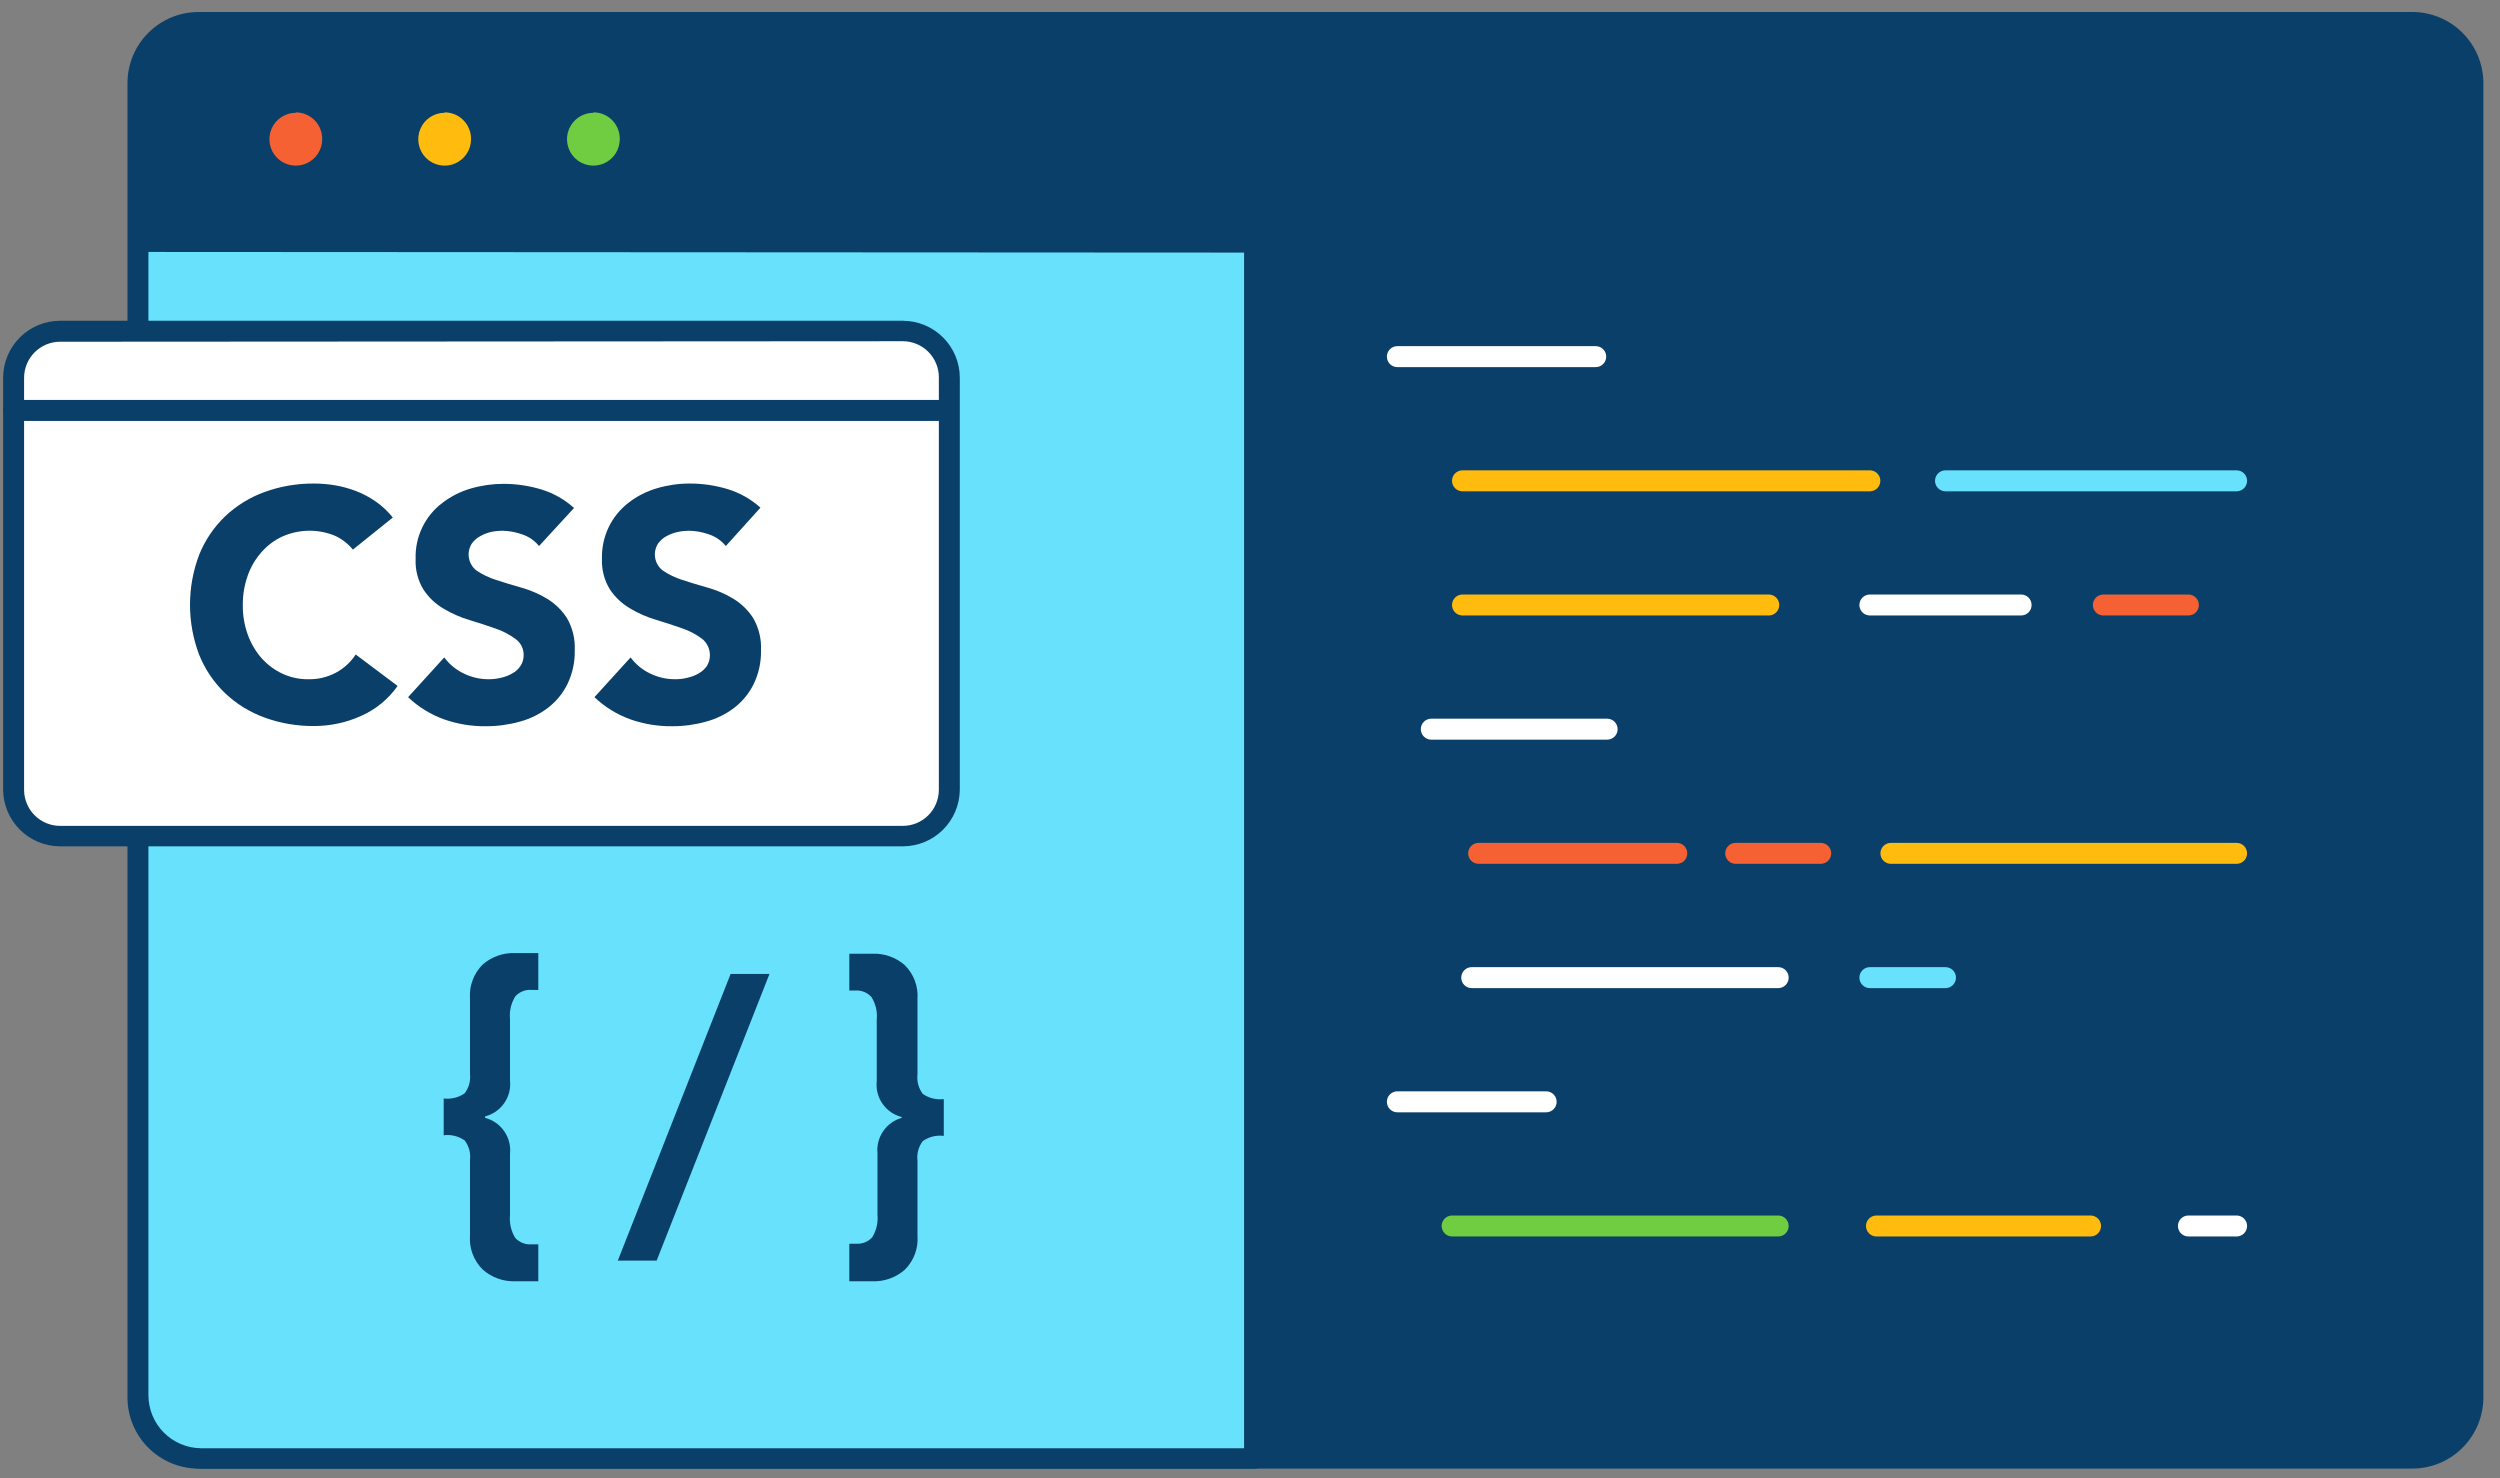 <svg width="115" height="68" viewBox="0 0 115 68" fill="none" xmlns="http://www.w3.org/2000/svg">
<rect x="0" y="0" width="115" height="68" fill="#808080" stroke="none"/>
<path d="M110.954 1.034H9.13C7.592 1.034 6.345 2.283 6.345 3.823V64.284C6.345 65.824 7.592 67.072 9.13 67.072H110.954C112.492 67.072 113.739 65.824 113.739 64.284V3.823C113.739 2.283 112.492 1.034 110.954 1.034Z" fill="#093F68"/>
<path d="M110.949 67.555H9.13C8.264 67.553 7.434 67.208 6.822 66.595C6.209 65.982 5.865 65.151 5.864 64.284V3.823C5.865 2.956 6.209 2.124 6.822 1.511C7.434 0.898 8.264 0.553 9.13 0.552H110.949C111.38 0.55 111.806 0.633 112.205 0.797C112.603 0.96 112.965 1.201 113.27 1.504C113.576 1.808 113.818 2.17 113.984 2.567C114.149 2.965 114.235 3.392 114.235 3.823V64.284C114.235 64.715 114.149 65.141 113.984 65.539C113.818 65.937 113.576 66.298 113.27 66.602C112.965 66.906 112.603 67.146 112.205 67.31C111.806 67.473 111.38 67.557 110.949 67.555V67.555ZM9.13 1.517C8.52 1.518 7.935 1.761 7.503 2.194C7.072 2.626 6.828 3.212 6.827 3.823V64.284C6.828 64.895 7.072 65.481 7.503 65.913C7.935 66.345 8.52 66.588 9.13 66.59H110.949C111.56 66.588 112.145 66.345 112.576 65.913C113.008 65.481 113.251 64.895 113.252 64.284V3.823C113.251 3.212 113.008 2.626 112.576 2.194C112.145 1.761 111.56 1.518 110.949 1.517H9.13Z" fill="#093F68"/>
<path d="M6.345 11.084H57.734V67.048H9.261C8.486 67.048 7.743 66.74 7.196 66.192C6.648 65.644 6.341 64.9 6.341 64.124V11.055L6.345 11.084Z" fill="#68E1FD"/>
<path d="M57.734 67.555H9.261C8.363 67.547 7.506 67.185 6.874 66.547C6.242 65.909 5.888 65.047 5.888 64.149V11.079C5.888 10.951 5.938 10.828 6.029 10.738C6.119 10.647 6.242 10.596 6.37 10.596H57.734C57.862 10.596 57.985 10.647 58.075 10.738C58.165 10.828 58.216 10.951 58.216 11.079V67.072C58.216 67.2 58.165 67.323 58.075 67.413C57.985 67.504 57.862 67.555 57.734 67.555ZM6.827 11.59V64.177C6.827 64.82 7.08 65.436 7.531 65.894C7.982 66.35 8.595 66.611 9.237 66.619H57.228V11.619L6.827 11.59Z" fill="#093F68"/>
<path d="M73.404 16.888H64.278C64.15 16.888 64.027 16.837 63.937 16.746C63.846 16.656 63.796 16.533 63.796 16.405C63.796 16.277 63.846 16.154 63.937 16.064C64.027 15.973 64.15 15.923 64.278 15.923H73.404C73.532 15.923 73.654 15.973 73.745 16.064C73.835 16.154 73.886 16.277 73.886 16.405C73.886 16.533 73.835 16.656 73.745 16.746C73.654 16.837 73.532 16.888 73.404 16.888Z" fill="white"/>
<path d="M86.014 22.6H67.275C67.147 22.6 67.024 22.549 66.934 22.459C66.844 22.368 66.793 22.245 66.793 22.117C66.793 21.989 66.844 21.867 66.934 21.776C67.024 21.686 67.147 21.635 67.275 21.635H86.014C86.141 21.635 86.264 21.686 86.354 21.776C86.445 21.867 86.496 21.989 86.496 22.117C86.496 22.245 86.445 22.368 86.354 22.459C86.264 22.549 86.141 22.6 86.014 22.6Z" fill="#FFBC0E"/>
<path d="M81.364 28.312H67.275C67.147 28.312 67.024 28.261 66.934 28.171C66.844 28.08 66.793 27.958 66.793 27.83C66.793 27.702 66.844 27.579 66.934 27.488C67.024 27.398 67.147 27.347 67.275 27.347H81.364C81.492 27.347 81.614 27.398 81.705 27.488C81.795 27.579 81.846 27.702 81.846 27.83C81.846 27.958 81.795 28.08 81.705 28.171C81.614 28.261 81.492 28.312 81.364 28.312Z" fill="#FFBC0E"/>
<path d="M73.929 34.024H65.839C65.711 34.024 65.588 33.974 65.498 33.883C65.408 33.792 65.357 33.67 65.357 33.542C65.357 33.414 65.408 33.291 65.498 33.201C65.588 33.11 65.711 33.059 65.839 33.059H73.929C74.057 33.059 74.179 33.11 74.27 33.201C74.36 33.291 74.411 33.414 74.411 33.542C74.411 33.67 74.36 33.792 74.27 33.883C74.179 33.974 74.057 34.024 73.929 34.024Z" fill="white"/>
<path d="M77.133 39.736H68.017C67.889 39.736 67.766 39.686 67.676 39.595C67.586 39.505 67.535 39.382 67.535 39.254C67.535 39.126 67.586 39.003 67.676 38.913C67.766 38.822 67.889 38.772 68.017 38.772H77.133C77.261 38.772 77.384 38.822 77.474 38.913C77.564 39.003 77.615 39.126 77.615 39.254C77.615 39.382 77.564 39.505 77.474 39.595C77.384 39.686 77.261 39.736 77.133 39.736Z" fill="#F56132"/>
<path d="M81.798 45.454H67.699C67.571 45.454 67.448 45.403 67.358 45.312C67.268 45.222 67.217 45.099 67.217 44.971C67.217 44.843 67.268 44.72 67.358 44.63C67.448 44.539 67.571 44.489 67.699 44.489H81.798C81.925 44.489 82.048 44.539 82.138 44.63C82.229 44.72 82.279 44.843 82.279 44.971C82.279 45.099 82.229 45.222 82.138 45.312C82.048 45.403 81.925 45.454 81.798 45.454V45.454Z" fill="white"/>
<path d="M71.125 51.166H64.278C64.15 51.166 64.027 51.115 63.937 51.025C63.846 50.934 63.796 50.811 63.796 50.683C63.796 50.555 63.846 50.433 63.937 50.342C64.027 50.252 64.15 50.201 64.278 50.201H71.125C71.252 50.201 71.375 50.252 71.465 50.342C71.556 50.433 71.606 50.555 71.606 50.683C71.606 50.811 71.556 50.934 71.465 51.025C71.375 51.115 71.252 51.166 71.125 51.166Z" fill="white"/>
<path d="M81.798 56.878H66.798C66.67 56.878 66.547 56.827 66.457 56.737C66.367 56.646 66.316 56.523 66.316 56.396C66.316 56.268 66.367 56.145 66.457 56.054C66.547 55.964 66.67 55.913 66.798 55.913H81.798C81.925 55.913 82.048 55.964 82.138 56.054C82.229 56.145 82.279 56.268 82.279 56.396C82.279 56.523 82.229 56.646 82.138 56.737C82.048 56.827 81.925 56.878 81.798 56.878Z" fill="#70CC40"/>
<path d="M96.166 56.878H86.317C86.189 56.878 86.067 56.827 85.977 56.737C85.886 56.646 85.835 56.523 85.835 56.396C85.835 56.268 85.886 56.145 85.977 56.054C86.067 55.964 86.189 55.913 86.317 55.913H96.166C96.294 55.913 96.417 55.964 96.507 56.054C96.597 56.145 96.648 56.268 96.648 56.396C96.648 56.523 96.597 56.646 96.507 56.737C96.417 56.827 96.294 56.878 96.166 56.878Z" fill="#FFBC0E"/>
<path d="M92.972 28.312H86.014C85.886 28.312 85.763 28.261 85.673 28.171C85.583 28.08 85.532 27.958 85.532 27.83C85.532 27.702 85.583 27.579 85.673 27.488C85.763 27.398 85.886 27.347 86.014 27.347H92.972C93.099 27.347 93.222 27.398 93.312 27.488C93.403 27.579 93.453 27.702 93.453 27.83C93.453 27.958 93.403 28.08 93.312 28.171C93.222 28.261 93.099 28.312 92.972 28.312Z" fill="white"/>
<path d="M102.883 22.6H89.493C89.365 22.6 89.242 22.549 89.152 22.459C89.061 22.368 89.011 22.245 89.011 22.117C89.011 21.989 89.061 21.867 89.152 21.776C89.242 21.686 89.365 21.635 89.493 21.635H102.883C103.011 21.635 103.133 21.686 103.224 21.776C103.314 21.867 103.365 21.989 103.365 22.117C103.365 22.245 103.314 22.368 103.224 22.459C103.133 22.549 103.011 22.6 102.883 22.6Z" fill="#68E1FD"/>
<path d="M100.667 28.312H96.754C96.626 28.312 96.504 28.261 96.413 28.171C96.323 28.08 96.272 27.958 96.272 27.83C96.272 27.702 96.323 27.579 96.413 27.488C96.504 27.398 96.626 27.347 96.754 27.347H100.667C100.794 27.347 100.917 27.398 101.007 27.488C101.098 27.579 101.148 27.702 101.148 27.83C101.148 27.958 101.098 28.08 101.007 28.171C100.917 28.261 100.794 28.312 100.667 28.312Z" fill="#F56132"/>
<path d="M83.754 39.736H79.841C79.713 39.736 79.591 39.686 79.501 39.595C79.41 39.505 79.359 39.382 79.359 39.254C79.359 39.126 79.41 39.003 79.501 38.913C79.591 38.822 79.713 38.772 79.841 38.772H83.754C83.882 38.772 84.004 38.822 84.094 38.913C84.185 39.003 84.236 39.126 84.236 39.254C84.236 39.382 84.185 39.505 84.094 39.595C84.004 39.686 83.882 39.736 83.754 39.736Z" fill="#F56132"/>
<path d="M102.883 39.736H86.982C86.854 39.736 86.732 39.686 86.641 39.595C86.551 39.505 86.5 39.382 86.5 39.254C86.5 39.126 86.551 39.003 86.641 38.913C86.732 38.822 86.854 38.772 86.982 38.772H102.883C103.011 38.772 103.133 38.822 103.224 38.913C103.314 39.003 103.365 39.126 103.365 39.254C103.365 39.382 103.314 39.505 103.224 39.595C103.133 39.686 103.011 39.736 102.883 39.736Z" fill="#FFBC0E"/>
<path d="M89.493 45.454H86.014C85.886 45.454 85.763 45.403 85.673 45.312C85.583 45.222 85.532 45.099 85.532 44.971C85.532 44.843 85.583 44.72 85.673 44.63C85.763 44.539 85.886 44.489 86.014 44.489H89.493C89.62 44.489 89.743 44.539 89.833 44.63C89.924 44.72 89.975 44.843 89.975 44.971C89.975 45.099 89.924 45.222 89.833 45.312C89.743 45.403 89.62 45.454 89.493 45.454Z" fill="#68E1FD"/>
<path d="M102.883 56.878H100.667C100.539 56.878 100.416 56.827 100.326 56.737C100.236 56.646 100.185 56.523 100.185 56.396C100.185 56.268 100.236 56.145 100.326 56.054C100.416 55.964 100.539 55.913 100.667 55.913H102.883C103.011 55.913 103.133 55.964 103.224 56.054C103.314 56.145 103.365 56.268 103.365 56.396C103.365 56.523 103.314 56.646 103.224 56.737C103.133 56.827 103.011 56.878 102.883 56.878Z" fill="white"/>
<path d="M13.612 8.083C14.548 8.083 15.308 7.323 15.308 6.385C15.308 5.447 14.548 4.686 13.612 4.686C12.675 4.686 11.915 5.447 11.915 6.385C11.915 7.323 12.675 8.083 13.612 8.083Z" fill="#F56132"/>
<path d="M13.612 8.565C13.181 8.566 12.759 8.439 12.4 8.2C12.041 7.961 11.762 7.621 11.596 7.223C11.43 6.824 11.387 6.386 11.47 5.962C11.554 5.539 11.761 5.15 12.065 4.844C12.369 4.539 12.758 4.331 13.18 4.246C13.603 4.162 14.041 4.205 14.439 4.37C14.837 4.534 15.178 4.814 15.417 5.173C15.657 5.531 15.785 5.953 15.785 6.385C15.784 6.962 15.554 7.515 15.147 7.924C14.74 8.332 14.188 8.563 13.612 8.565V8.565ZM13.612 5.188C13.371 5.187 13.136 5.258 12.936 5.391C12.735 5.524 12.579 5.713 12.486 5.935C12.394 6.157 12.369 6.402 12.415 6.638C12.462 6.874 12.577 7.091 12.746 7.262C12.916 7.432 13.132 7.549 13.368 7.596C13.604 7.643 13.848 7.62 14.07 7.528C14.293 7.436 14.482 7.28 14.616 7.08C14.75 6.88 14.821 6.645 14.821 6.404C14.824 6.243 14.794 6.083 14.735 5.934C14.675 5.784 14.586 5.648 14.474 5.533C14.361 5.419 14.227 5.327 14.079 5.265C13.931 5.202 13.772 5.169 13.612 5.169V5.188Z" fill="#093F68"/>
<path d="M20.454 8.083C21.39 8.083 22.15 7.323 22.15 6.385C22.15 5.447 21.39 4.686 20.454 4.686C19.517 4.686 18.758 5.447 18.758 6.385C18.758 7.323 19.517 8.083 20.454 8.083Z" fill="#FFBC0E"/>
<path d="M20.454 8.565C20.023 8.565 19.602 8.437 19.244 8.198C18.886 7.958 18.607 7.618 18.442 7.219C18.277 6.821 18.234 6.382 18.318 5.959C18.402 5.536 18.609 5.148 18.914 4.843C19.218 4.538 19.606 4.33 20.029 4.246C20.451 4.162 20.889 4.205 21.287 4.37C21.685 4.535 22.025 4.815 22.265 5.173C22.504 5.532 22.632 5.953 22.632 6.385C22.631 6.963 22.401 7.517 21.992 7.925C21.584 8.334 21.031 8.564 20.454 8.565V8.565ZM20.454 5.188C20.214 5.188 19.979 5.259 19.779 5.393C19.579 5.527 19.424 5.717 19.332 5.939C19.24 6.161 19.216 6.405 19.263 6.641C19.31 6.877 19.425 7.094 19.595 7.264C19.765 7.434 19.981 7.549 20.217 7.596C20.453 7.643 20.697 7.619 20.919 7.527C21.14 7.435 21.33 7.279 21.463 7.079C21.597 6.879 21.668 6.644 21.668 6.404C21.671 6.243 21.641 6.082 21.581 5.933C21.521 5.783 21.432 5.647 21.319 5.532C21.206 5.417 21.072 5.326 20.923 5.263C20.774 5.201 20.615 5.169 20.454 5.169V5.188Z" fill="#093F68"/>
<path d="M27.296 8.083C28.233 8.083 28.992 7.323 28.992 6.385C28.992 5.447 28.233 4.686 27.296 4.686C26.359 4.686 25.6 5.447 25.6 6.385C25.6 7.323 26.359 8.083 27.296 8.083Z" fill="#70CC40"/>
<path d="M27.296 8.565C26.865 8.565 26.444 8.437 26.086 8.198C25.728 7.958 25.449 7.618 25.284 7.219C25.119 6.821 25.076 6.382 25.16 5.959C25.244 5.536 25.451 5.148 25.756 4.843C26.061 4.538 26.449 4.33 26.871 4.246C27.294 4.162 27.732 4.205 28.129 4.37C28.527 4.535 28.868 4.815 29.107 5.173C29.346 5.532 29.474 5.953 29.474 6.385C29.474 6.963 29.244 7.518 28.836 7.927C28.428 8.336 27.874 8.565 27.296 8.565ZM27.296 5.188C27.056 5.188 26.821 5.259 26.621 5.393C26.422 5.527 26.266 5.717 26.174 5.939C26.082 6.161 26.058 6.405 26.105 6.641C26.152 6.877 26.268 7.094 26.437 7.264C26.607 7.434 26.824 7.549 27.059 7.596C27.295 7.643 27.539 7.619 27.761 7.527C27.983 7.435 28.172 7.279 28.306 7.079C28.439 6.879 28.51 6.644 28.51 6.404C28.513 6.242 28.484 6.082 28.425 5.932C28.365 5.782 28.276 5.645 28.163 5.53C28.05 5.415 27.915 5.324 27.766 5.262C27.617 5.2 27.457 5.168 27.296 5.169V5.188Z" fill="#093F68"/>
<path d="M22.203 58.398C21.998 58.195 21.84 57.95 21.739 57.681C21.638 57.411 21.598 57.122 21.62 56.835V53.351C21.658 53.033 21.569 52.713 21.374 52.459C21.093 52.263 20.75 52.178 20.41 52.222V50.529C20.75 50.571 21.093 50.487 21.374 50.292C21.568 50.036 21.656 49.715 21.62 49.395V45.931C21.599 45.644 21.64 45.355 21.741 45.086C21.841 44.816 21.999 44.571 22.203 44.368C22.618 44.006 23.156 43.818 23.706 43.842H24.762V45.536H24.458C24.319 45.524 24.178 45.545 24.048 45.596C23.918 45.647 23.801 45.727 23.706 45.83C23.511 46.14 23.424 46.507 23.46 46.872V49.699C23.501 50.067 23.407 50.437 23.196 50.741C22.985 51.045 22.672 51.263 22.314 51.354V51.422C22.672 51.514 22.985 51.733 23.195 52.038C23.406 52.342 23.5 52.713 23.46 53.081V55.904C23.424 56.27 23.511 56.638 23.706 56.95C23.802 57.052 23.919 57.131 24.049 57.181C24.179 57.231 24.319 57.251 24.458 57.24H24.762V58.938H23.706C23.154 58.959 22.616 58.765 22.203 58.398V58.398Z" fill="#093F68"/>
<path d="M33.608 44.802H35.396L30.206 57.988H28.419L33.608 44.802Z" fill="#093F68"/>
<path d="M39.068 57.211H39.366C39.505 57.222 39.645 57.202 39.775 57.152C39.905 57.102 40.022 57.023 40.118 56.921C40.313 56.609 40.4 56.241 40.364 55.874V53.052C40.33 52.693 40.422 52.333 40.626 52.035C40.829 51.737 41.13 51.52 41.477 51.422V51.383C41.118 51.292 40.805 51.074 40.594 50.77C40.383 50.466 40.29 50.096 40.33 49.728V46.901C40.366 46.536 40.28 46.169 40.084 45.859C39.989 45.756 39.873 45.676 39.742 45.625C39.612 45.574 39.472 45.553 39.333 45.565H39.068V43.871H40.118C40.668 43.847 41.206 44.035 41.621 44.397C41.825 44.6 41.983 44.845 42.084 45.115C42.184 45.385 42.225 45.673 42.204 45.96V49.424C42.168 49.744 42.256 50.065 42.45 50.322C42.732 50.516 43.075 50.6 43.414 50.558V52.251C43.074 52.207 42.731 52.291 42.45 52.488C42.255 52.742 42.166 53.062 42.204 53.38V56.844C42.226 57.132 42.186 57.42 42.085 57.69C41.984 57.96 41.826 58.205 41.621 58.407C41.207 58.771 40.669 58.961 40.118 58.938H39.068V57.211Z" fill="#093F68"/>
<path d="M41.535 15.213H2.765C1.584 15.213 0.626 16.172 0.626 17.356V36.306C0.626 37.489 1.584 38.448 2.765 38.448H41.535C42.716 38.448 43.674 37.489 43.674 36.306V17.356C43.674 16.172 42.716 15.213 41.535 15.213Z" fill="white"/>
<path d="M41.535 38.931H2.76C2.067 38.929 1.402 38.653 0.912 38.162C0.421 37.671 0.145 37.005 0.144 36.311V17.356C0.15 16.665 0.429 16.004 0.919 15.517C1.408 15.03 2.07 14.756 2.76 14.755H41.535C42.229 14.757 42.894 15.034 43.385 15.526C43.876 16.018 44.151 16.684 44.151 17.38V36.335C44.143 37.025 43.864 37.685 43.375 38.171C42.885 38.657 42.224 38.93 41.535 38.931V38.931ZM2.76 15.72C2.322 15.721 1.901 15.897 1.592 16.208C1.282 16.519 1.108 16.94 1.108 17.38V36.335C1.109 36.774 1.284 37.194 1.593 37.504C1.903 37.814 2.323 37.989 2.76 37.99H41.535C41.972 37.989 42.392 37.814 42.702 37.504C43.011 37.194 43.186 36.774 43.187 36.335V17.356C43.187 16.916 43.013 16.495 42.703 16.184C42.394 15.873 41.973 15.697 41.535 15.696L2.76 15.72Z" fill="#093F68"/>
<path d="M16.233 25.282C16.006 25.004 15.717 24.783 15.39 24.636C15.01 24.484 14.605 24.408 14.196 24.414C13.788 24.42 13.384 24.507 13.009 24.67C12.642 24.836 12.314 25.078 12.046 25.379C11.762 25.695 11.543 26.064 11.4 26.464C11.243 26.902 11.165 27.364 11.169 27.83C11.163 28.297 11.241 28.761 11.4 29.2C11.543 29.597 11.758 29.963 12.036 30.28C12.306 30.581 12.633 30.824 13 30.994C13.368 31.163 13.77 31.249 14.175 31.245C14.618 31.256 15.056 31.153 15.447 30.946C15.818 30.748 16.133 30.459 16.363 30.107L18.29 31.554C17.86 32.165 17.27 32.646 16.585 32.944C15.914 33.243 15.189 33.397 14.455 33.397C13.675 33.405 12.9 33.273 12.166 33.006C11.492 32.761 10.875 32.38 10.354 31.887C9.838 31.391 9.432 30.791 9.164 30.126C8.599 28.641 8.599 26.999 9.164 25.514C9.432 24.849 9.838 24.249 10.354 23.753C10.875 23.259 11.492 22.879 12.166 22.634C12.9 22.367 13.675 22.235 14.455 22.243C14.778 22.244 15.1 22.271 15.419 22.325C15.748 22.382 16.07 22.471 16.382 22.59C16.702 22.714 17.006 22.876 17.288 23.073C17.582 23.278 17.845 23.525 18.069 23.806L16.233 25.282Z" fill="#093F68"/>
<path d="M24.795 25.118C24.595 24.869 24.327 24.683 24.024 24.583C23.729 24.476 23.418 24.419 23.104 24.414C22.927 24.415 22.751 24.434 22.579 24.472C22.41 24.512 22.248 24.575 22.097 24.66C21.943 24.741 21.81 24.857 21.707 24.998C21.58 25.194 21.531 25.43 21.569 25.66C21.608 25.89 21.73 26.098 21.914 26.242C22.194 26.43 22.499 26.576 22.82 26.677C23.186 26.797 23.576 26.918 23.995 27.034C24.408 27.151 24.804 27.323 25.171 27.545C25.536 27.767 25.846 28.069 26.077 28.428C26.339 28.878 26.464 29.394 26.438 29.914C26.451 30.448 26.337 30.977 26.106 31.458C25.897 31.887 25.592 32.261 25.215 32.553C24.827 32.85 24.385 33.068 23.913 33.194C23.404 33.337 22.877 33.409 22.348 33.407C21.691 33.414 21.039 33.306 20.42 33.088C19.807 32.866 19.246 32.52 18.772 32.07L20.435 30.242C20.671 30.56 20.982 30.816 21.34 30.985C21.692 31.156 22.077 31.245 22.468 31.245C22.663 31.247 22.857 31.224 23.046 31.178C23.231 31.138 23.408 31.07 23.571 30.975C23.721 30.893 23.848 30.775 23.942 30.633C24.038 30.49 24.089 30.322 24.087 30.15C24.093 30.004 24.062 29.859 23.998 29.728C23.934 29.597 23.839 29.483 23.721 29.398C23.441 29.19 23.13 29.027 22.8 28.915C22.428 28.783 22.028 28.653 21.601 28.524C21.182 28.4 20.78 28.223 20.406 27.998C20.036 27.784 19.721 27.486 19.485 27.13C19.223 26.704 19.095 26.207 19.119 25.707C19.103 25.21 19.207 24.716 19.422 24.268C19.636 23.819 19.956 23.429 20.353 23.131C20.74 22.833 21.18 22.61 21.649 22.474C22.139 22.33 22.646 22.257 23.157 22.257C23.746 22.256 24.332 22.343 24.896 22.513C25.456 22.683 25.971 22.974 26.405 23.367L24.795 25.118Z" fill="#093F68"/>
<path d="M33.387 25.118C33.186 24.869 32.919 24.683 32.616 24.583C32.32 24.476 32.009 24.419 31.695 24.414C31.519 24.415 31.343 24.434 31.17 24.472C30.993 24.51 30.823 24.573 30.664 24.66C30.51 24.741 30.377 24.857 30.274 24.998C30.146 25.194 30.098 25.431 30.137 25.662C30.176 25.892 30.301 26.099 30.486 26.242C30.763 26.431 31.067 26.577 31.387 26.677C31.753 26.797 32.143 26.918 32.563 27.034C32.976 27.15 33.371 27.322 33.738 27.545C34.103 27.767 34.413 28.069 34.644 28.428C34.906 28.878 35.031 29.394 35.006 29.914C35.018 30.448 34.904 30.977 34.673 31.458C34.464 31.887 34.159 32.261 33.782 32.553C33.394 32.85 32.952 33.068 32.481 33.194C31.973 33.337 31.447 33.409 30.919 33.407C30.263 33.414 29.611 33.306 28.992 33.088C28.379 32.866 27.818 32.52 27.344 32.07L29.007 30.242C29.243 30.56 29.554 30.816 29.913 30.985C30.266 31.156 30.653 31.245 31.045 31.245C31.238 31.247 31.431 31.224 31.618 31.178C31.803 31.139 31.98 31.071 32.143 30.975C32.293 30.891 32.422 30.774 32.519 30.633C32.639 30.432 32.682 30.195 32.64 29.965C32.599 29.735 32.475 29.529 32.293 29.383C32.014 29.174 31.703 29.012 31.372 28.901C31 28.769 30.6 28.639 30.173 28.51C29.754 28.385 29.352 28.209 28.978 27.984C28.609 27.768 28.295 27.471 28.057 27.116C27.794 26.689 27.667 26.193 27.691 25.692C27.678 25.196 27.783 24.703 27.997 24.255C28.212 23.807 28.53 23.417 28.925 23.116C29.312 22.818 29.752 22.596 30.221 22.46C30.71 22.315 31.218 22.242 31.729 22.243C32.318 22.242 32.904 22.328 33.468 22.498C34.029 22.669 34.545 22.961 34.981 23.352L33.387 25.118Z" fill="#093F68"/>
<path d="M43.168 19.363H0.626C0.498 19.363 0.376 19.312 0.285 19.221C0.195 19.131 0.144 19.008 0.144 18.88C0.144 18.752 0.195 18.63 0.285 18.539C0.376 18.448 0.498 18.398 0.626 18.398H43.168C43.296 18.398 43.418 18.448 43.509 18.539C43.599 18.63 43.65 18.752 43.65 18.88C43.65 19.008 43.599 19.131 43.509 19.221C43.418 19.312 43.296 19.363 43.168 19.363Z" fill="#093F68"/>
</svg>
